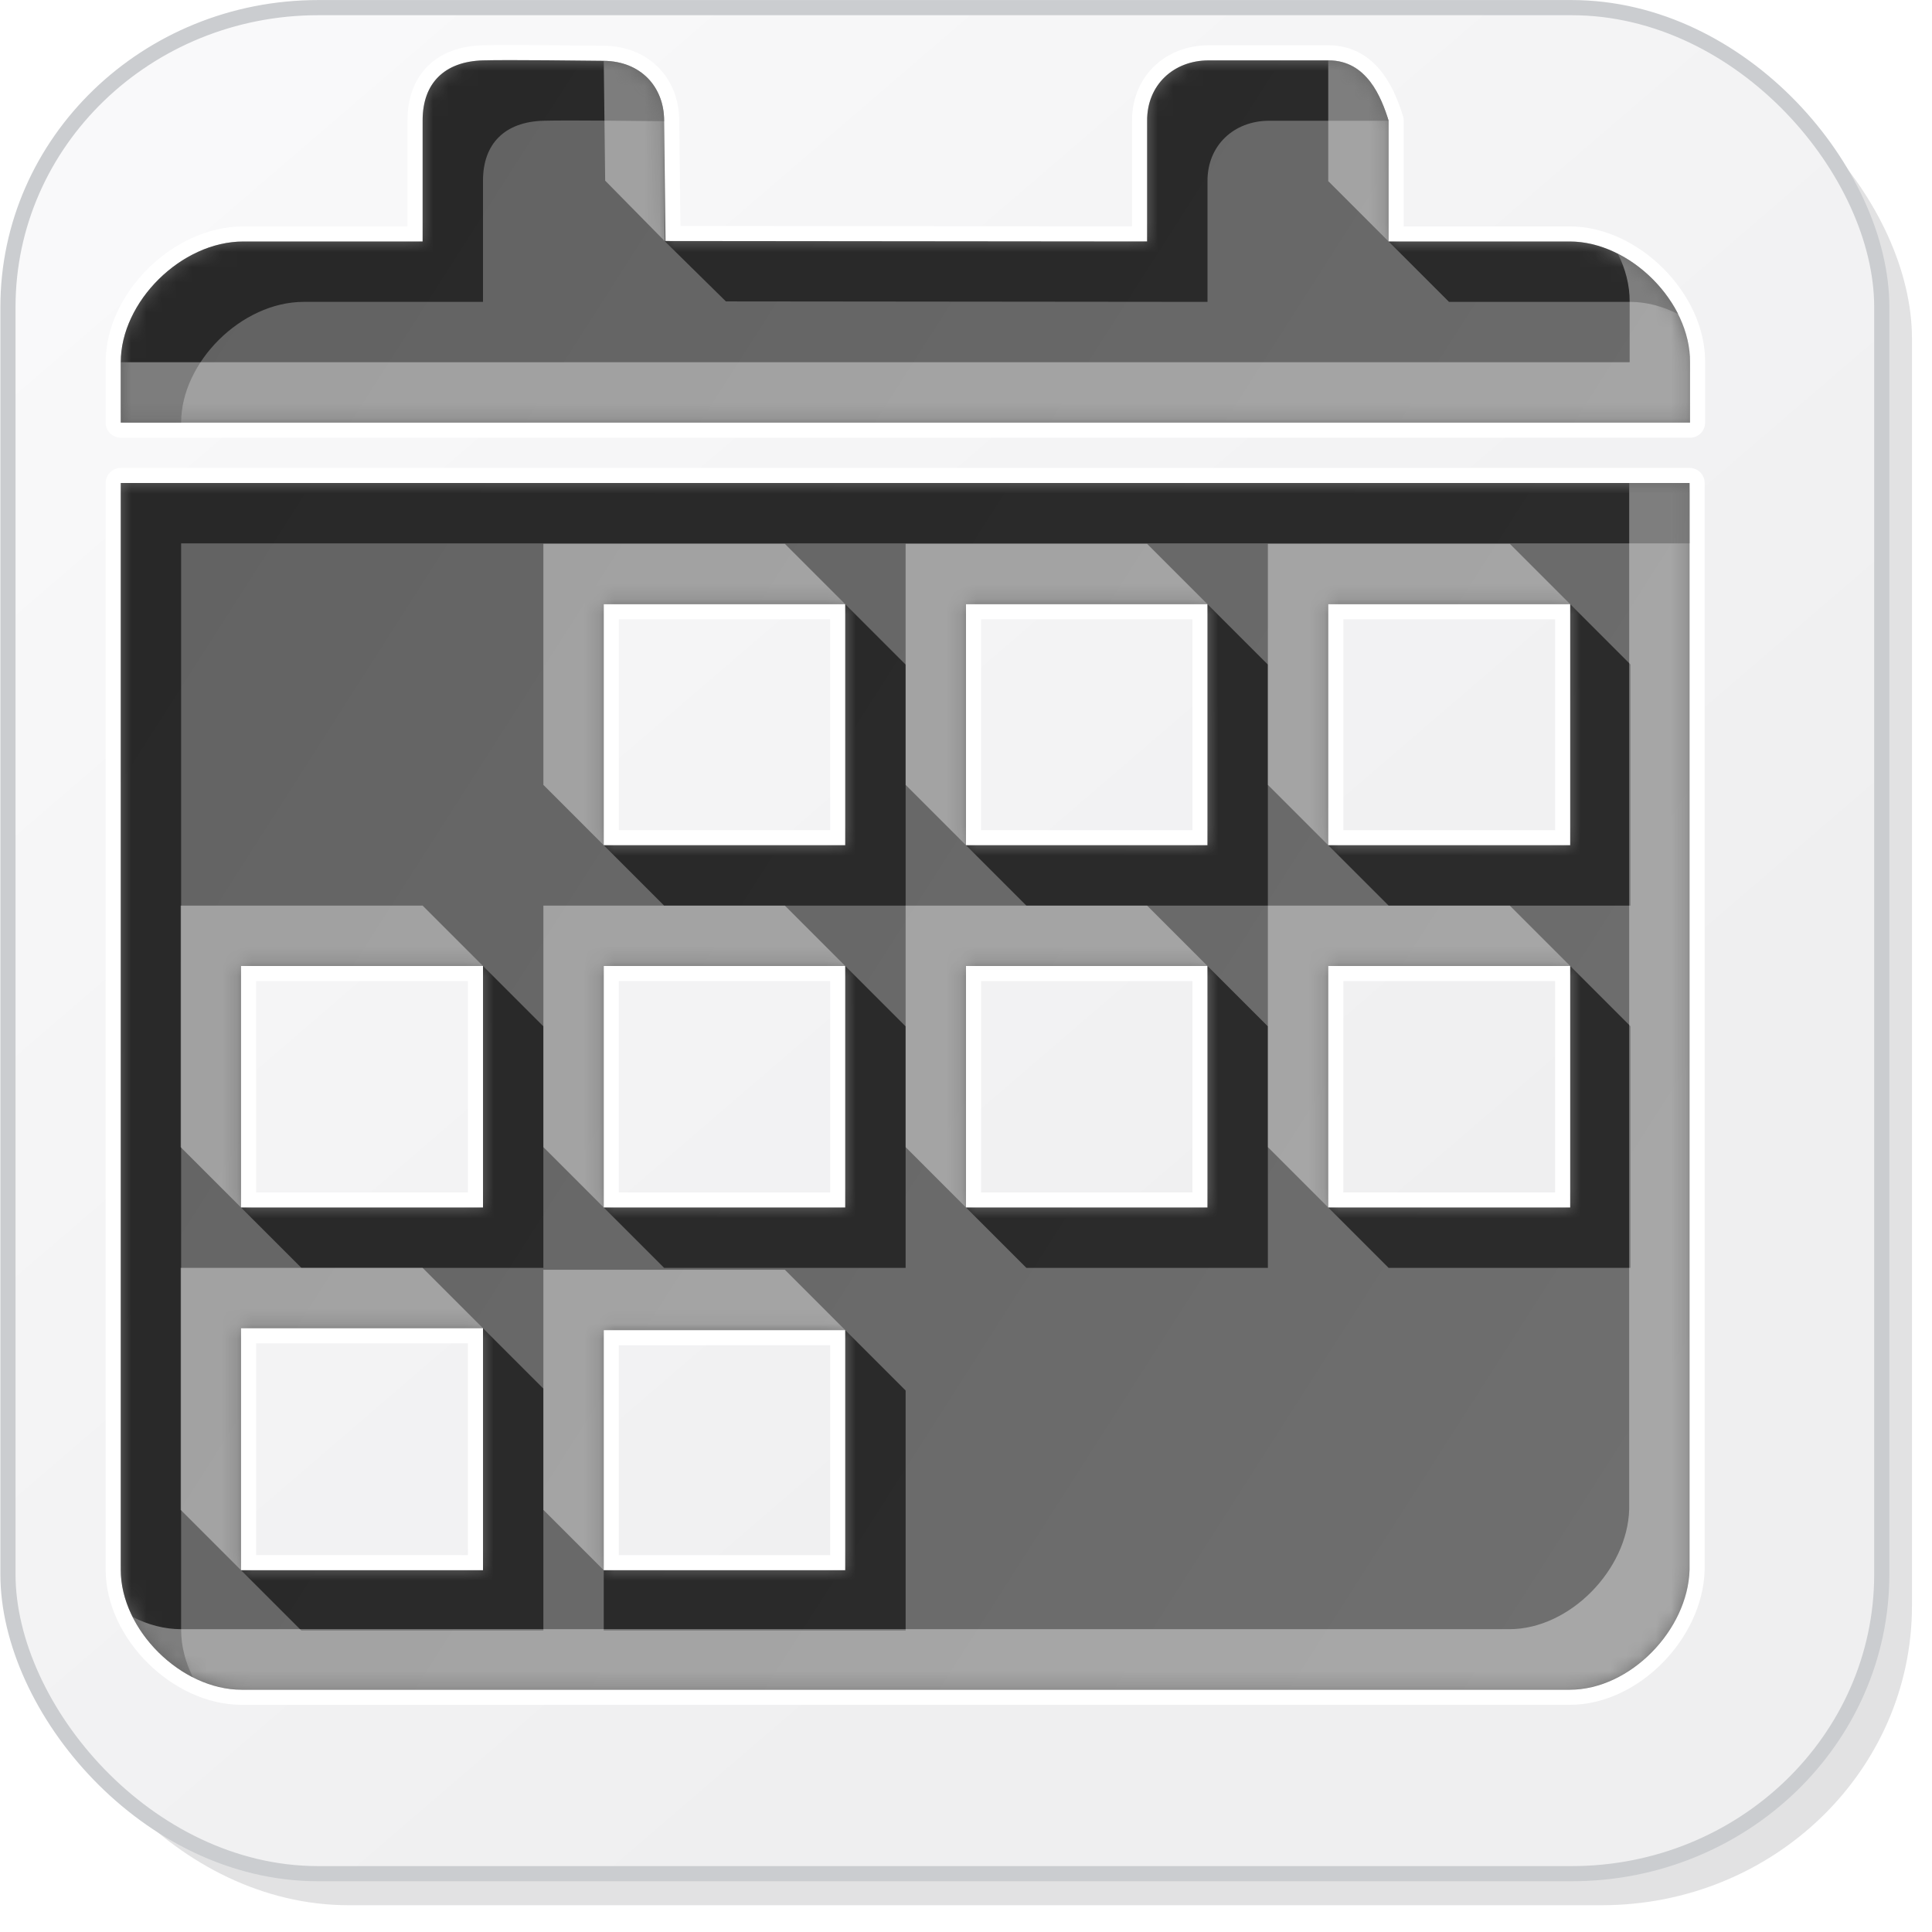 <?xml version="1.0" encoding="UTF-8" standalone="no"?>
<!-- Created with Inkscape (http://www.inkscape.org/) -->

<svg
   xmlns:dc="http://purl.org/dc/elements/1.1/"
   xmlns:cc="http://creativecommons.org/ns#"
   xmlns:rdf="http://www.w3.org/1999/02/22-rdf-syntax-ns#"
   xmlns:svg="http://www.w3.org/2000/svg"
   xmlns="http://www.w3.org/2000/svg"
   xmlns:xlink="http://www.w3.org/1999/xlink"
   xmlns:sodipodi="http://sodipodi.sourceforge.net/DTD/sodipodi-0.dtd"
   xmlns:inkscape="http://www.inkscape.org/namespaces/inkscape"
   width="128"
   height="128"
   id="svg2"
   version="1.1"
   inkscape:version="0.48.3.1 r9886"
   sodipodi:docname="calendar.svg"
   inkscape:export-filename="calendar_32.png"
   inkscape:export-xdpi="22.5"
   inkscape:export-ydpi="22.5">
  <defs
     id="defs4">
    <linearGradient
       id="linearGradient3843">
      <stop
         style="stop-color:#f9f9fa;stop-opacity:1;"
         offset="0"
         id="stop3845" />
      <stop
         style="stop-color:#efeff0;stop-opacity:1;"
         offset="1"
         id="stop3847" />
    </linearGradient>
    <filter
       inkscape:collect="always"
       id="filter3784">
      <feGaussianBlur
         inkscape:collect="always"
         stdDeviation="0.741"
         id="feGaussianBlur3786" />
    </filter>
    <filter
       inkscape:collect="always"
       id="filter3835"
       x="-0.119"
       width="1.238"
       y="-0.119"
       height="1.237">
      <feGaussianBlur
         inkscape:collect="always"
         stdDeviation="5.944"
         id="feGaussianBlur3837" />
    </filter>
    <filter
       inkscape:collect="always"
       id="filter3839">
      <feGaussianBlur
         inkscape:collect="always"
         stdDeviation="4.512"
         id="feGaussianBlur3841" />
    </filter>
    <linearGradient
       inkscape:collect="always"
       xlink:href="#linearGradient3843"
       id="linearGradient3849"
       x1="14.268"
       y1="932.537"
       x2="86.411"
       y2="1016.109"
       gradientUnits="userSpaceOnUse"
       gradientTransform="matrix(1.006,0,0,1.002,-0.712,-2.033)" />
    <mask
       maskUnits="userSpaceOnUse"
       id="mask3859">
      <rect
         ry="19.797"
         rx="20.428"
         y="925.126"
         x="1.232"
         height="123.393"
         width="123.393"
         id="rect3861"
         style="color:#000000;fill:#ffffff;fill-opacity:1;stroke:none;stroke-width:0.964;marker:none;visibility:visible;display:inline;overflow:visible;enable-background:accumulate" />
    </mask>
    <filter
       color-interpolation-filters="sRGB"
       inkscape:collect="always"
       id="filter3822-9-6-4-3-9">
      <feGaussianBlur
         inkscape:collect="always"
         stdDeviation="2.861"
         id="feGaussianBlur3824-5-7-3-1-6" />
    </filter>
    <linearGradient
       id="linearGradient3834-0-7-118-6-4-8-2">
      <stop
         style="stop-color:#626262;stop-opacity:1;"
         offset="0"
         id="stop3836-1-1-88-7-5-5-6" />
      <stop
         style="stop-color:#707070;stop-opacity:1;"
         offset="1"
         id="stop3838-0-6-22-3-8-6-6" />
    </linearGradient>
    <linearGradient
       inkscape:collect="always"
       xlink:href="#linearGradient3834-0-7-118-6-4-8-2"
       id="linearGradient3846"
       gradientUnits="userSpaceOnUse"
       gradientTransform="matrix(0.068,-0.09,0.061,0.082,-73.003,31.614)"
       x1="764.34"
       y1="604.241"
       x2="895.469"
       y2="2021.789" />
    <filter
       color-interpolation-filters="sRGB"
       inkscape:collect="always"
       id="filter3822-9-6-4-3-9-8">
      <feGaussianBlur
         inkscape:collect="always"
         stdDeviation="2.861"
         id="feGaussianBlur3824-5-7-3-1-6-2" />
    </filter>
    <filter
       color-interpolation-filters="sRGB"
       inkscape:collect="always"
       id="filter3822-2-7-6-8-3-1">
      <feGaussianBlur
         inkscape:collect="always"
         stdDeviation="2.861"
         id="feGaussianBlur3824-4-8-9-4-4-7" />
    </filter>
    <mask
       maskUnits="userSpaceOnUse"
       id="mask3916">
      <path
         sodipodi:nodetypes="sscsscccsccccccccsscssssccccccccccccccccccccccccccccccccccccccccccccccc"
         inkscape:connector-curvature="0"
         id="path3918"
         d="M 32,4 C 29.439,4.074 28,5.519 28,7.969 L 28,16 16.125,16 C 11.998,16 8,20 8,24 l 0,4 103.969,0 0,-4 C 112,20 108,16 104,16 L 92,16 92,8 C 91.512,6.418 90.539,4 88.017,4 l -7.929,0 C 77.721,3.999 75.987,5.658 76,8 L 76,16 44.094,15.969 44,8 C 44,5.748 42.448,4.056 40,4.031 38.959,4.021 33.651,3.952 32,4 z M 8,32 8,104 c 0,4 4,7.949 8,7.949 l 88,0 c 4,0 7.826,-3.95 7.938,-7.949 l 0,-72 z m 32,8.031 16,0 L 56,56 40,56 z m 24,0 16,0 L 80,56 64,56 z m 24,0 16.031,0 0,15.969 L 88,56 z M 15.969,64 32,64 32,80 15.969,80 z M 40,64 l 16,0 0,16 -16,0 z m 24,0 16,0 0,16 -16,0 z m 24,0 16.031,0 0,16 L 88,80 z M 15.969,88 32,88 l 0,16.031 -16.031,0 z M 40,88.125 l 16,0 0,15.906 -16,0 z"
         style="color:#000000;fill:#ffffff;fill-opacity:1;fill-rule:nonzero;stroke:none;stroke-width:9.363;marker:none;visibility:visible;display:inline;overflow:visible;enable-background:accumulate" />
    </mask>
  </defs>
  <sodipodi:namedview
     id="base"
     pagecolor="#ffffff"
     bordercolor="#666666"
     borderopacity="1.0"
     inkscape:pageopacity="0"
     inkscape:pageshadow="2"
     inkscape:zoom="4.7453171"
     inkscape:cx="34.604851"
     inkscape:cy="66.437322"
     inkscape:document-units="px"
     inkscape:current-layer="layer2"
     showgrid="true"
     inkscape:window-width="1920"
     inkscape:window-height="1027"
     inkscape:window-x="0"
     inkscape:window-y="31"
     inkscape:window-maximized="1"
     showguides="true"
     inkscape:guide-bbox="true"
     inkscape:snap-global="false">
    <inkscape:grid
       type="xygrid"
       id="grid3901"
       empspacing="4"
       visible="true"
       enabled="true"
       snapvisiblegridlinesonly="true"
       dotted="false"
       spacingx="4px"
       spacingy="4px"
       color="#ff00bf"
       opacity="0.125"
       empcolor="#ff00cb"
       empopacity="0.251" />
    <sodipodi:guide
       orientation="0,1"
       position="82.075,122.481"
       id="guide3803" />
    <sodipodi:guide
       orientation="1,0"
       position="5.5,70.963"
       id="guide3805" />
    <sodipodi:guide
       orientation="1,0"
       position="120,22.728"
       id="guide3807" />
    <sodipodi:guide
       orientation="0,1"
       position="-33.335,8"
       id="guide3811" />
    <sodipodi:guide
       orientation="0,1"
       position="48.929,101.51"
       id="guide3839" />
    <inkscape:grid
       type="xygrid"
       id="grid3852"
       empspacing="4"
       visible="true"
       enabled="false"
       snapvisiblegridlinesonly="true"
       spacingx="8px"
       spacingy="8px" />
  </sodipodi:namedview>
  <g
     inkscape:label="base"
     inkscape:groupmode="layer"
     id="layer1"
     transform="translate(0,-924.362)"
     style="display:inline"
     sodipodi:insensitive="true">
    <rect
       ry="19.797"
       rx="20.428"
       y="927.126"
       x="3.232"
       height="123.393"
       width="123.393"
       id="rect3766"
       style="color:#000000;fill:#252628;fill-opacity:0.129;stroke:none;stroke-width:0.964;marker:none;visibility:visible;display:inline;overflow:visible;filter:url(#filter3784);enable-background:accumulate"
       transform="matrix(1.006,0,0,1.002,-0.712,-2.033)" />
    <rect
       style="color:#000000;fill:url(#linearGradient3849);fill-opacity:1;stroke:none;stroke-width:0.964;marker:none;visibility:visible;display:inline;overflow:visible;enable-background:accumulate"
       id="rect2985"
       width="124.145"
       height="123.63"
       x="0.527"
       y="924.868"
       rx="20.552"
       ry="19.835" />
    <g
       id="g3853"
       mask="url(#mask3859)"
       transform="matrix(1.006,0,0,1.002,-0.712,-2.033)">
      <path
         sodipodi:nodetypes="csssscccsssscc"
         inkscape:connector-curvature="0"
         id="rect3788"
         transform="translate(0,924.362)"
         d="m 111.312,2 c 1.064,2.397 2.031,5.05 1.656,7.812 l -10,73.812 c -1.472,10.868 -9.195,18.236 -20.406,19.781 l -72.531,10 C 7.534,113.751 5.1,112.934 2.875,112.125 c 0.771,1.763 1.762,3.389 3,4.844 0.011,0.01 0.02,0.022 0.031,0.031 3.624,3.201 8.436,5.156 13.75,5.156 l 82.531,0 c 11.317,0 20.438,-8.814 20.438,-19.781 l 0,-83.812 c 0,-4.877 -1.81,-9.314 -4.812,-12.75 C 115.93,4.182 113.729,2.867 111.312,2 z"
         style="color:#000000;fill:#c9c9cf;fill-opacity:0.254;stroke:none;stroke-width:0.964;marker:none;visibility:visible;display:inline;overflow:visible;filter:url(#filter3835);enable-background:accumulate" />
      <path
         sodipodi:nodetypes="sssccsssscccss"
         inkscape:connector-curvature="0"
         id="rect3796"
         transform="translate(0,924.362)"
         d="m 23.656,2.75 c -11.317,0 -20.438,8.845 -20.438,19.812 l 0,83.812 c 0,4.851 1.778,9.26 4.75,12.688 1.85,1.618 4,2.904 6.375,3.781 -0.721,-2.023 -1.488,-4.234 -1.125,-6.469 l 12,-73.812 C 26.979,31.737 34.451,24.339 45.656,22.75 l 70.531,-10 c 2.556,-0.362 5.046,0.494 7.312,1.344 -0.824,-2.322 -2.061,-4.444 -3.656,-6.281 -0.028,-0.025 -0.066,-0.038 -0.094,-0.062 -3.603,-3.111 -8.34,-5 -13.562,-5 z"
         style="color:#000000;fill:#ffffff;fill-opacity:1;stroke:none;stroke-width:0.964;marker:none;visibility:visible;display:inline;overflow:visible;filter:url(#filter3839);enable-background:accumulate" />
    </g>
    <rect
       ry="19.835"
       rx="20.552"
       y="924.868"
       x="0.527"
       height="123.63"
       width="124.145"
       id="rect3851"
       style="color:#000000;fill:none;stroke:#cbcdd0;stroke-width:1.004;stroke-linecap:round;stroke-linejoin:round;stroke-miterlimit:4;stroke-opacity:1;stroke-dasharray:none;stroke-dashoffset:0;marker:none;visibility:visible;display:inline;overflow:visible;enable-background:accumulate" />
  </g>
  <g
     inkscape:groupmode="layer"
     id="layer2"
     inkscape:label="outline"
     style="display:inline">
    <path
       sodipodi:nodetypes="sscsscccsccccccccsscssssccccccccccccccccccccccccccccccccccccccccccccccc"
       inkscape:connector-curvature="0"
       id="path3931"
       d="M 32,4 C 29.439,4.074 28,5.519 28,7.969 L 28,16 16.125,16 C 11.998,16 8,20 8,24 l 0,4 103.969,0 0,-4 C 112,20 108,16 104,16 L 92,16 92,8 C 91.512,6.418 90.539,4 88.017,4 l -7.929,0 C 77.721,3.999 75.987,5.658 76,8 L 76,16 44.094,15.969 44,8 C 44,5.748 42.448,4.056 40,4.031 38.959,4.021 33.651,3.952 32,4 z M 8,32 8,104 c 0,4 4,7.949 8,7.949 l 88,0 c 4,0 7.826,-3.95 7.938,-7.949 l 0,-72 z m 32,8.031 16,0 L 56,56 40,56 z m 24,0 16,0 L 80,56 64,56 z m 24,0 16.031,0 0,15.969 L 88,56 z M 15.969,64 32,64 32,80 15.969,80 z M 40,64 l 16,0 0,16 -16,0 z m 24,0 16,0 0,16 -16,0 z m 24,0 16.031,0 0,16 L 88,80 z M 15.969,88 32,88 l 0,16.031 -16.031,0 z M 40,88.125 l 16,0 0,15.906 -16,0 z"
       style="display:inline;color:#000000;fill:none;fill-opacity:1;fill-rule:nonzero;stroke:#ffffff;stroke-width:2;marker:none;visibility:visible;overflow:visible;enable-background:accumulate;stroke-linecap:round;stroke-linejoin:round;stroke-miterlimit:4;stroke-opacity:1;stroke-dasharray:none;stroke-dashoffset:0" />
  </g>
  <g
     inkscape:groupmode="layer"
     id="layer3"
     inkscape:label="icon"
     style="display:inline">
    <path
       style="color:#000000;fill:url(#linearGradient3846);fill-opacity:1;fill-rule:nonzero;stroke:none;stroke-width:9.363;marker:none;visibility:visible;display:inline;overflow:visible;enable-background:accumulate"
       d="M 32,4 C 29.439,4.074 28,5.519 28,7.969 L 28,16 16.125,16 C 11.998,16 8,20 8,24 l 0,4 103.969,0 0,-4 C 112,20 108,16 104,16 L 92,16 92,8 C 91.512,6.418 90.539,4 88.017,4 l -7.929,0 C 77.721,3.999 75.987,5.658 76,8 L 76,16 44.094,15.969 44,8 C 44,5.748 42.448,4.056 40,4.031 38.959,4.021 33.651,3.952 32,4 z M 8,32 8,104 c 0,4 4,7.949 8,7.949 l 88,0 c 4,0 7.826,-3.95 7.938,-7.949 l 0,-72 z m 32,8.031 16,0 L 56,56 40,56 z m 24,0 16,0 L 80,56 64,56 z m 24,0 16.031,0 0,15.969 L 88,56 z M 15.969,64 32,64 32,80 15.969,80 z M 40,64 l 16,0 0,16 -16,0 z m 24,0 16,0 0,16 -16,0 z m 24,0 16.031,0 0,16 L 88,80 z M 15.969,88 32,88 l 0,16.031 -16.031,0 z M 40,88.125 l 16,0 0,15.906 -16,0 z"
       id="path3"
       inkscape:connector-curvature="0"
       sodipodi:nodetypes="sscsscccsccccccccsscssssccccccccccccccccccccccccccccccccccccccccccccccc" />
    <g
       id="g3910"
       mask="url(#mask3916)">
      <path
         sodipodi:nodetypes="sscssccscsscssscccccccccscccscsccscscccccccccccccccccccccccccccccccccccccccccccccccccccccccccccccccccccc"
         inkscape:connector-curvature="0"
         id="path3867"
         d="M 32,4 C 29.439,4.074 28,5.519 28,7.969 L 28,16 16.125,16 C 11.998,16 8,20 8,24 l 0,4 4,0 c 0,-4 3.998,-8 8.125,-8 L 32,20 32,11.969 C 32,9.519 33.439,8.074 36,8 37.651,7.952 42.959,8.021 44,8.031 L 44,8 C 44,5.748 42.448,4.056 40,4.031 38.959,4.021 33.651,3.952 32,4 z M 80.094,4 C 77.727,3.999 75.987,5.658 76,8 l 0,8 -31.969,-0.031 4.062,4 L 80,20 80,12 C 79.987,9.658 81.727,7.999 84.094,8 L 92,8 C 91.512,6.418 90.554,4 88.031,4 z M 92,16 l 4,4 12,0 c 1.089,0 2.18,0.3 3.188,0.812 C 109.83,18.117 106.911,16 104,16 z M 8,32 8,104 c 0,2.897 2.104,5.763 4.781,7.125 C 12.288,110.139 12,109.067 12,108 l 0,-72 99.938,0 0,-4 L 12,32 z M 56,40.031 56,56 l -16,0 4,4 16,0 0,-15.969 z m 24,0 L 80,56 l -16,0 4,4 16,0 0,-15.969 z m 24.031,0 0,15.969 L 88,56 l 4,4 16.031,0 0,-15.969 z M 32,64 l 0,16 -16.031,0 4,4 L 36,84 36,68 z m 24,0 0,16 -16,0 4,4 16,0 0,-16 z m 24,0 0,16 -16,0 4,4 16,0 0,-16 z m 24.031,0 0,16 L 88,80 l 4,4 16.031,0 0,-16 z M 32,88 l 0,16.031 -16.031,0 4,4 16.031,0 L 36,92 z m 24,0.125 0,15.906 -16,0 0,4 20,0 0,-15.906 z"
         style="color:#000000;fill:#141414;fill-opacity:0.732;fill-rule:nonzero;stroke:none;stroke-width:0.963;marker:none;visibility:visible;display:inline;overflow:visible;filter:url(#filter3822-9-6-4-3-9-8);enable-background:accumulate" />
      <path
         sodipodi:nodetypes="ccccscccccccccccccccccsscsscccccccccccccccccccccccccccccccccccccccccccccccccccccccccccccccccc"
         inkscape:connector-curvature="0"
         id="path3895"
         d="m 88,4 0,8 4,4 0,-8 C 91.512,6.418 90.554,4 88.031,4 z m -48,0.031 0.094,7.938 3.938,4 L 44,8 C 44,5.748 42.448,4.056 40,4.031 z m 67.188,12.781 c 0.508,1.008 0.79,2.098 0.781,3.188 l 0,4 L 8,24 l 0,4 99.938,0 4.031,0 0,-4 c 0.023,-2.911 -2.088,-5.818 -4.781,-7.188 z m 0.75,15.188 0,68 C 107.826,103.998 104,107.938 100,107.938 l -88,0 c -1.103,0 -2.2,-0.294 -3.219,-0.812 1.356,2.71 4.286,4.812 7.219,4.812 l 88,0 c 4,0 7.826,-3.939 7.938,-7.938 l 0,-72 z M 36,36.031 36,52 l 4,4 0,-15.969 16,0 -4,-4 z m 24,0 L 60,52 l 4,4 0,-15.969 16,0 -4,-4 z m 24,0 L 84,52 l 4,4 0,-15.969 16.031,0 -4,-4 z M 11.969,60 l 0,16 4,4 0,-16 L 32,64 28,60 z M 36,60 l 0,16 4,4 0,-16 16,0 -4,-4 z m 24,0 0,16 4,4 0,-16 16,0 -4,-4 z m 24,0 0,16 4,4 0,-16 16.031,0 -4,-4 z m -72.031,24 0,16.031 4,4 L 15.969,88 32,88 28,84 z M 36,84.125 l 0,15.906 4,4 0,-15.906 16,0 -4,-4 z"
         style="color:#000000;fill:#ffffff;fill-opacity:0.394;fill-rule:nonzero;stroke:none;stroke-width:0.963;marker:none;visibility:visible;display:inline;overflow:visible;filter:url(#filter3822-2-7-6-8-3-1);enable-background:accumulate" />
    </g>
  </g>
</svg>
